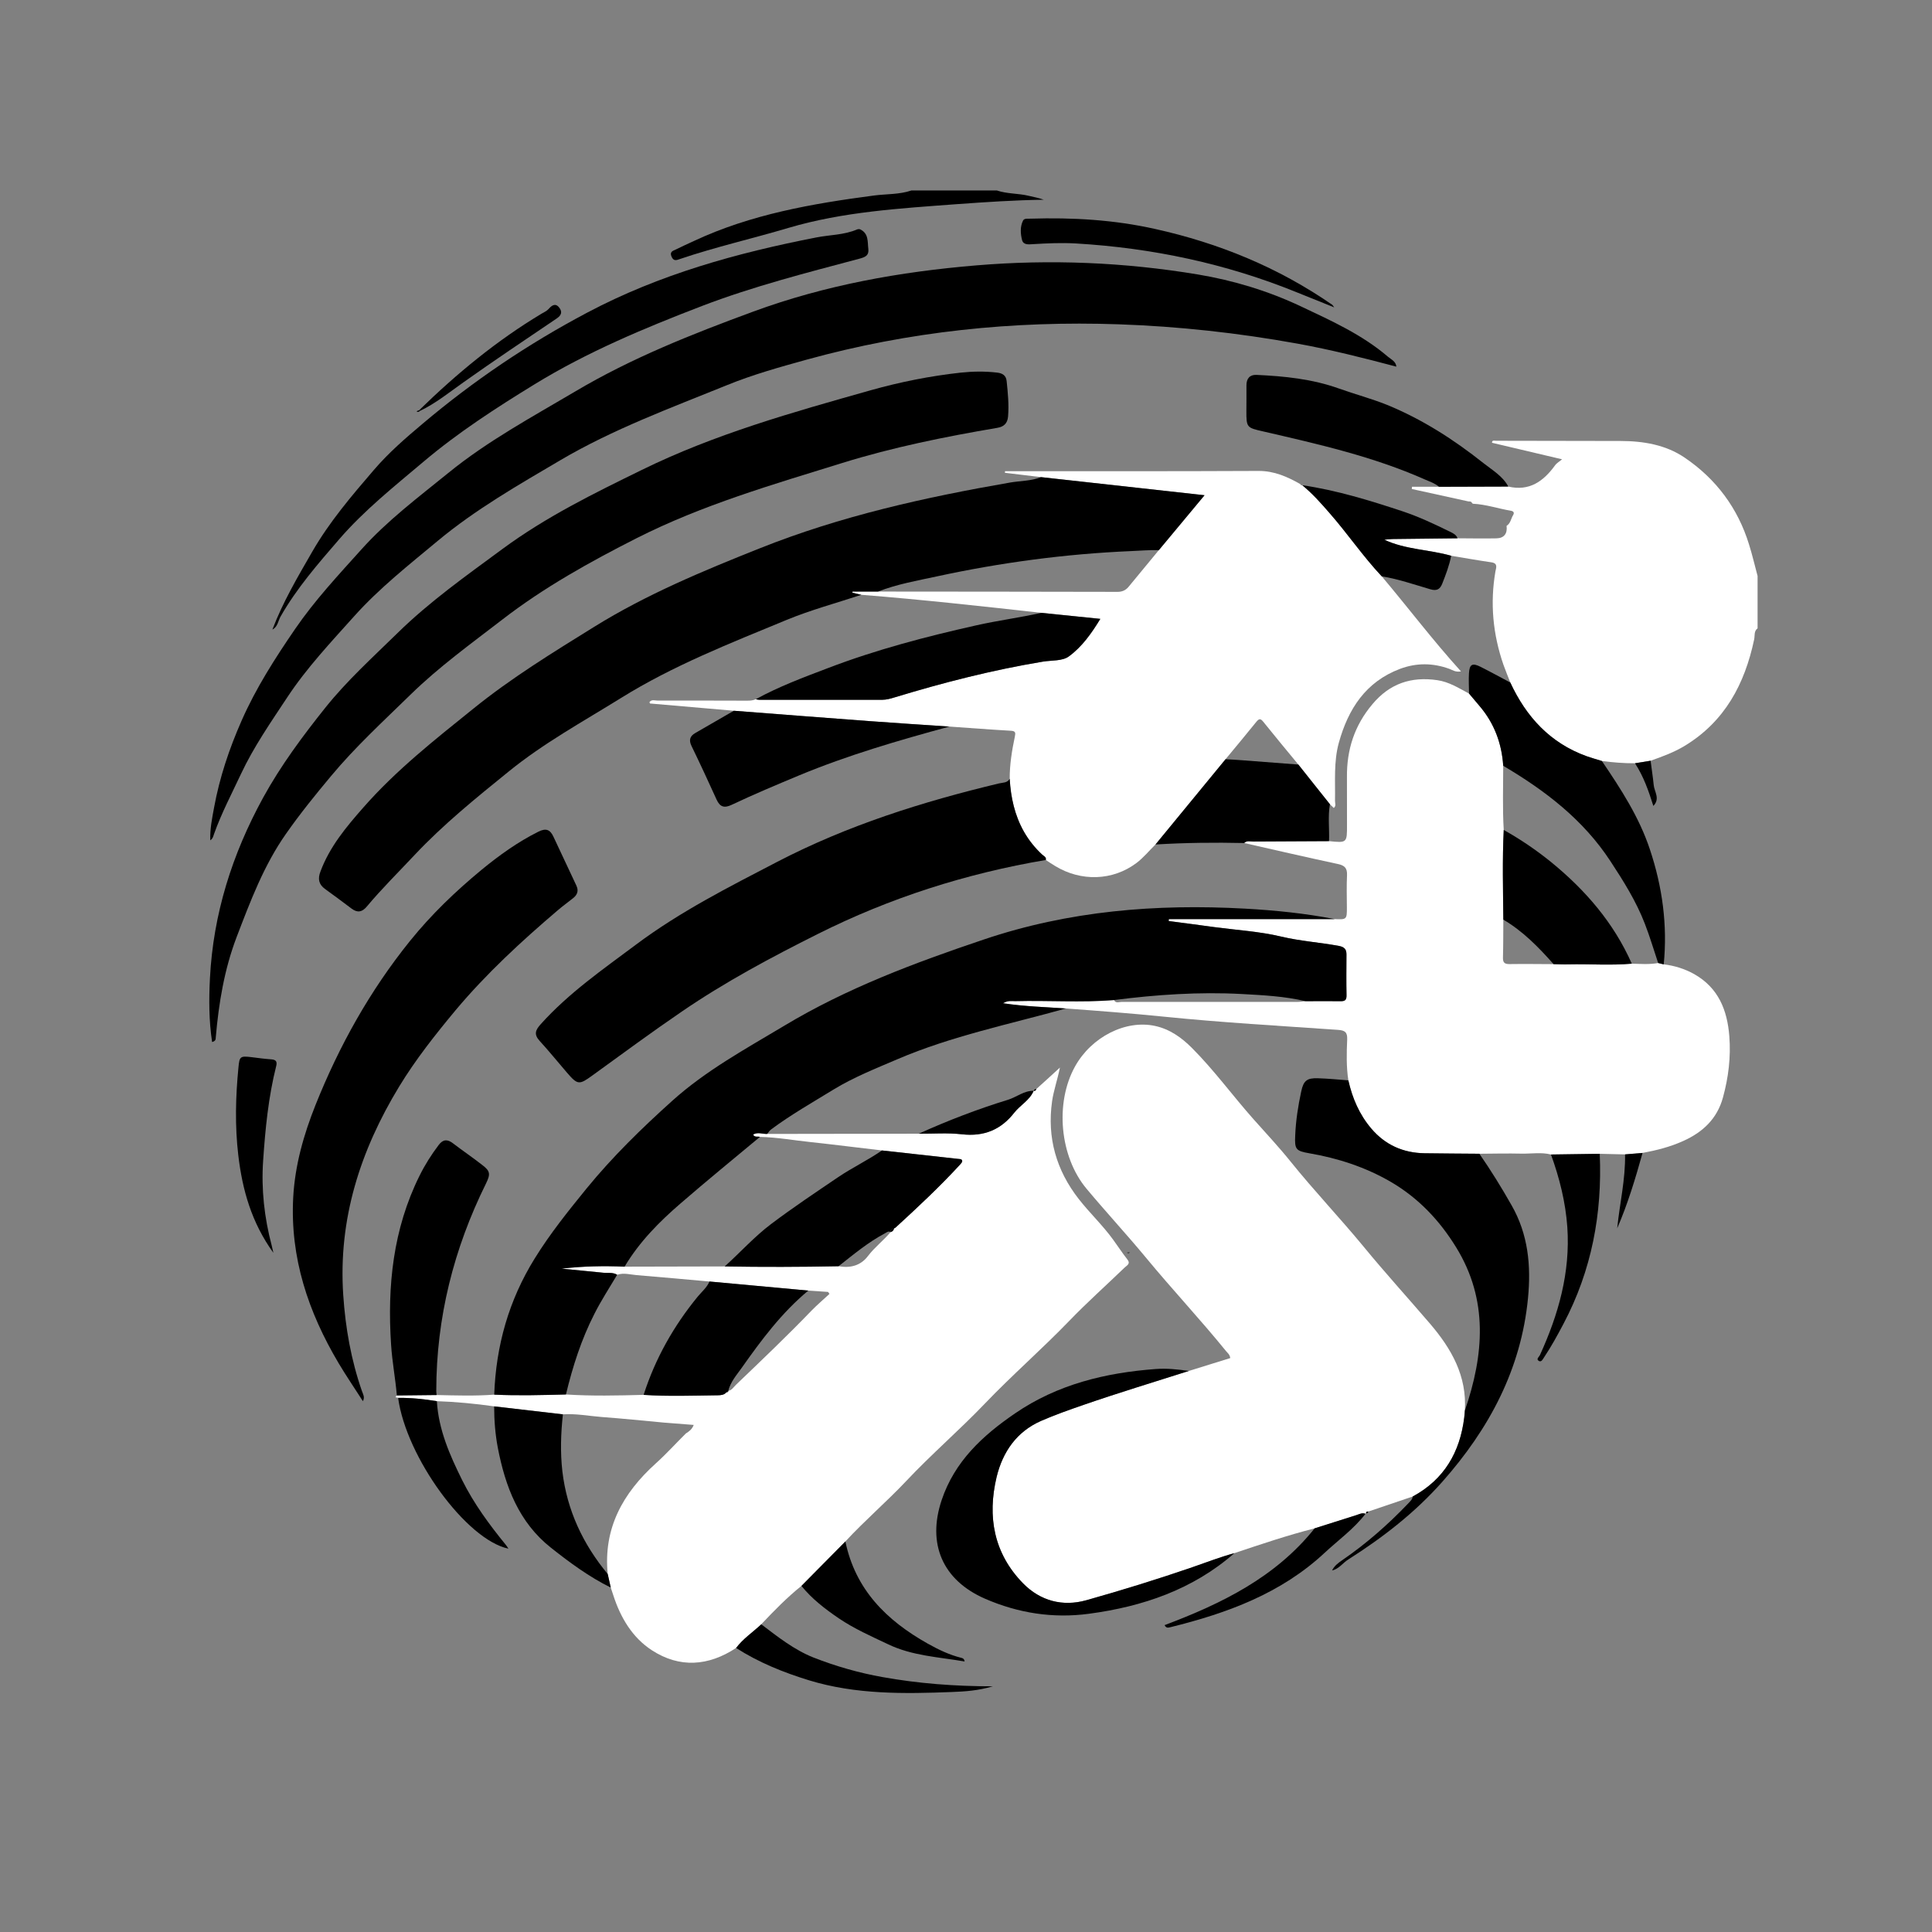 <?xml version="1.0" encoding="iso-8859-1"?>
<!-- Generator: Adobe Illustrator 16.0.0, SVG Export Plug-In . SVG Version: 6.00 Build 0)  -->
<!DOCTYPE svg PUBLIC "-//W3C//DTD SVG 1.1//EN" "http://www.w3.org/Graphics/SVG/1.1/DTD/svg11.dtd">
<svg version="1.1" id="Capa_1" xmlns="http://www.w3.org/2000/svg" xmlns:xlink="http://www.w3.org/1999/xlink" x="0px" y="0px"
	 width="566.93px" height="566.93px" viewBox="0 0 566.93 566.93" style="enable-background:new 0 0 566.93 566.93;"
	 xml:space="preserve">
<rect x="0" y="0" width="566.93" height="566.93" fill="#808080" stroke="none"/>
<path style="fill-rule:evenodd;clip-rule:evenodd;" d="M331.524,367.47c-0.189,0.261-0.42,0.346-0.844,0.097
	c0.372-0.033,0.615-0.045,0.866-0.067L331.524,367.47z"/>
<g>
	<g>
		<path style="fill-rule:evenodd;clip-rule:evenodd;fill:#FFFFFF;" d="M385.769,448.481c-7.957,2.031-15.746,4.662-23.54,7.274
			c-4.136,1.125-8.159,2.683-12.225,4.091c-10.282,3.55-20.709,6.766-31.182,9.715c-6.974,1.966-13.543,0.232-18.619-4.948
			c-8.584-8.792-10.526-19.568-7.749-31.217c1.789-7.337,5.859-13.281,13.015-16.431c4.102-1.792,8.348-3.281,12.558-4.737
			c10.213-3.531,20.552-6.655,30.839-9.938c4.061-1.236,8.101-2.535,12.14-3.77c-0.123-1.045-0.773-1.49-1.24-2.058
			c-7.631-9.399-15.917-18.211-23.602-27.542c-5.653-6.816-11.666-13.312-17.341-20.109c-7.855-9.398-9.314-25.166-3.358-35.876
			c4.82-8.67,14.864-13.773,23.518-11.872c4.321,0.95,7.764,3.425,10.833,6.5c6.503,6.53,11.905,13.975,18.01,20.852
			c3.688,4.139,7.478,8.193,10.952,12.518c6.842,8.498,14.366,16.404,21.294,24.802c6.33,7.715,13.022,15.07,19.502,22.626
			c6.347,7.402,10.912,15.387,10.275,25.563c-0.051,0.662-0.09,1.345-0.178,2.012c-1.249,10.205-5.881,18.191-15.115,23.201
			c-4.343,1.471-8.691,2.929-13.041,4.418c-0.404-0.032-0.685,0.047-0.669,0.557l-0.148,0.096c-0.989-0.384-1.831,0.128-2.689,0.396
			C393.914,445.871,389.859,447.217,385.769,448.481z"/>
		<path style="fill-rule:evenodd;clip-rule:evenodd;fill:#FFFFFF;" d="M116.83,410.197c-0.265-0.174-1.219,0.047-0.376-0.71
			c3.899-0.051,7.763-0.079,11.674-0.127c5.621,0.127,11.261,0.315,16.895-0.113c7.015,0.332,14.006,0.128,21.046-0.048
			c7.58,0.492,15.194,0.317,22.796,0.113c7.246,0.488,14.517,0.204,21.759,0.124c0.871-0.015,1.886-0.076,2.551-0.885
			c0.318,0,0.533-0.112,0.557-0.445l-0.024,0.048c1.069-0.224,1.601-1.175,2.317-1.854c7.467-7.16,14.949-14.276,22.124-21.727
			c1.672-1.709,3.505-3.262,5.254-4.895c-0.132-0.177-0.273-0.366-0.425-0.572c-1.943-0.125-3.862-0.249-5.786-0.394
			c-9.669-0.905-19.342-1.793-29.007-2.664c-7.106-0.633-14.212-1.283-21.327-1.869c-1.907-0.162-3.83-0.761-5.761-0.109
			c-1.246-0.763-2.658-0.463-3.994-0.587c-4.099-0.427-8.222-0.794-12.324-1.207c6.183-0.725,12.324-0.855,18.497-0.584
			c9.789-0.031,19.586-0.066,29.377-0.066c11.139,0.194,22.28,0.163,33.411-0.061c3.45,0.603,6.491-0.145,8.662-3.026
			c1.949-2.581,4.564-4.533,6.619-7.004l-0.025,0.019c0.57-0.131,0.885-0.524,1.043-1.049h-0.078
			c0.174-0.109,0.322-0.191,0.492-0.27c6.527-5.974,12.969-11.996,18.974-18.526c0.268-0.297,0.647-0.726,0.606-1.043
			c-0.09-0.634-0.751-0.539-1.235-0.602c-7.431-0.826-14.876-1.649-22.324-2.475c-6.946-0.805-13.875-1.693-20.823-2.44
			c-4.994-0.522-9.962-1.424-14.985-1.534c-0.639-0.224-1.527,0.234-2.006-0.682c1.367-0.809,2.765-0.142,4.135-0.191
			c14.816-0.032,29.655-0.048,44.47-0.063c4.23,0.031,8.517-0.314,12.71,0.174c6.433,0.714,11.423-1.316,15.351-6.37
			c1.769-2.232,4.517-3.626,5.675-6.402l-0.028,0.018c0.437,0.078,0.678-0.111,0.804-0.525c2.118-1.917,4.248-3.834,6.93-6.306
			c-0.794,3.835-1.857,6.781-2.303,9.871c-1.519,10.729,1.237,20.269,7.83,28.715c3.196,4.09,7.008,7.672,10.071,11.901
			c1.41,1.918,2.699,3.93,4.16,5.781c1.073,1.332-0.113,1.778-0.775,2.425c-5.391,5.199-11.007,10.206-16.215,15.608
			c-8.044,8.336-16.799,15.945-24.798,24.31c-7.481,7.812-15.69,14.863-23.08,22.725c-5.777,6.119-12.146,11.565-17.852,17.732
			c-4.314,4.34-8.596,8.681-12.896,13.042c-4.268,3.418-8.056,7.315-11.79,11.267c-2.473,2.328-5.328,4.201-7.383,6.94
			c-8.122,5.353-16.581,5.959-24.723,0.666c-5.754-3.745-9.223-9.62-11.328-16.197c-0.24-0.729-0.478-1.463-0.727-2.188
			c-0.293-1.329-0.593-2.646-0.891-3.978c-1.329-13.436,4.466-23.753,14.101-32.451c3.091-2.773,5.88-5.875,8.827-8.792
			c0.9-0.571,1.775-1.144,2.311-2.508c-3.041-0.237-5.859-0.441-8.707-0.68c-6.083-0.569-12.174-1.188-18.29-1.645
			c-3.784-0.288-7.544-1.049-11.397-0.781c-6.719-0.773-13.437-1.568-20.171-2.342c-5.576-0.792-11.172-1.334-16.812-1.522
			C124.43,410.545,120.659,410.151,116.83,410.197z"/>
		<g>
			<path style="fill-rule:evenodd;clip-rule:evenodd;fill:#FFFFFF;" d="M427.703,157.958c3.803,0.016,7.623,0.094,11.409,0.016
				c2.282-0.05,3.265-1.411,2.98-3.663c1.184-0.74,1.283-2.136,1.942-3.19c0.422-0.736,0.02-1.128-0.659-1.244
				c-3.724-0.621-7.321-1.873-11.145-2.061c-0.072-0.033-0.148-0.078-0.221-0.137c-0.195-0.466-0.573-0.592-1.058-0.529
				c-5.529-1.22-11.109-2.425-16.672-3.661c0.033-0.221,0.065-0.443,0.065-0.65c2.646,0,5.274,0,7.925,0
				c6.776-0.031,13.561-0.047,20.326-0.062c6.199,1.456,10.367-1.569,13.77-6.29c0.377-0.545,1.017-0.88,2.019-1.705
				c-7.243-1.706-13.901-3.28-20.57-4.855c0.013-0.856,0.681-0.589,1.127-0.589c12.2,0.017,24.397,0.033,36.587,0.065
				c6.721,0.017,13.249,1.108,18.811,4.88c9.221,6.244,15.624,14.802,18.912,25.52c0.958,3.037,1.672,6.166,2.496,9.214
				c0,5.133,0,10.255,0,15.364c-1.116,0.832-0.767,2.148-0.998,3.239c-2.76,13.073-8.591,24.087-20.41,31.26
				c-3.148,1.9-6.562,3.145-9.986,4.35c-1.519,0.249-3.075,0.504-4.585,0.744c-3.259,0.017-6.467-0.239-9.707-0.666
				c-1.505-0.468-3.027-0.89-4.527-1.42c-10.656-3.873-17.665-11.513-22.348-21.606c-0.68-1.735-1.38-3.455-2.011-5.206
				c-3.092-8.93-3.966-18.039-2.356-27.388c0.183-1.052,0.833-2.377-1.18-2.679c-3.945-0.571-7.86-1.269-11.794-1.919
				c-6.463-1.852-13.371-1.79-19.615-4.705c1.655-0.238,3.247-0.238,4.851-0.238C416.614,158.085,422.146,158.019,427.703,157.958z"
				/>
			<path style="fill-rule:evenodd;clip-rule:evenodd;fill:#FFFFFF;" d="M391.668,269.704c3.502,0.159,3.583,0.096,3.564-3.452
				c-0.025-3.14-0.105-6.325,0.041-9.478c0.088-2.011-0.7-2.821-2.66-3.232c-9.183-1.965-18.344-4.087-27.522-6.164
				c0.798-0.792,1.792-0.427,2.683-0.444c7.42-0.05,14.814-0.078,22.221-0.112c5.271,0.556,5.289,0.49,5.271-4.736
				c-0.032-4.676,0.019-9.367-0.014-14.041c-0.081-8.051,2.202-15.165,7.48-21.411c5.083-6.077,11.41-8.166,19.041-7.042
				c3.438,0.499,6.321,2.338,9.305,3.94c1.021,1.184,2.038,2.425,3.063,3.616c4.333,5.071,6.528,10.966,6.969,17.568
				c-0.008,6.259-0.227,12.534,0.151,18.809c-0.436,8.796-0.198,17.559-0.118,26.337c-0.033,3.725,0,7.434-0.11,11.157
				c-0.042,1.489,0.527,1.901,1.918,1.885c4.308-0.065,8.62,0,12.931,0.016c1.438,0.015,2.874,0.107,4.323,0.063
				c6.206-0.144,12.425,0.35,18.635-0.204c2.585,0.078,5.15,0.284,7.734-0.191c0.546,0.144,1.094,0.251,1.634,0.395
				c3.154,0.379,6.133,1.299,8.932,2.854c7.135,4.042,9.719,10.568,10.321,18.272c0.474,6.098-0.262,12.073-1.871,17.935
				c-1.708,6.243-5.91,10.189-11.634,12.756c-3.834,1.745-7.86,2.758-11.963,3.518c-1.708,0.145-3.419,0.285-5.133,0.431
				c-2.468-0.066-4.961-0.13-7.427-0.174c-4.789,0.077-9.533,0.159-14.313,0.206c-2.823-0.716-5.704-0.206-8.577-0.256
				c-4.134-0.094-8.293,0-12.436,0.032c-5.375-0.046-10.706-0.065-16.062-0.143c-6.297-0.097-11.575-2.441-15.674-7.274
				c-3.492-4.12-5.537-8.903-6.711-14.119c-0.603-3.993-0.52-7.984-0.338-11.996c0.087-2.122-0.643-2.677-2.702-2.817
				c-17.062-1.191-34.166-2.155-51.185-3.886c-9.541-0.962-19.076-1.692-28.647-2.394c-5.991-0.409-12-0.566-18.479-1.533
				c1.518-0.889,2.566-0.604,3.549-0.618c9.682-0.254,19.362,0.457,29.035-0.316c0.528,1.046,1.52,0.535,2.237,0.535
				c17.231,0.016,34.458,0.016,51.682,0c0.752,0,1.51-0.157,2.255-0.204c3.423,0,6.809-0.046,10.231,0
				c1.257,0.03,1.855-0.238,1.827-1.683c-0.083-3.992-0.034-7.985-0.017-11.992c0.017-1.539-0.587-2.22-2.181-2.536
				c-5.639-1.047-11.39-1.411-17.026-2.759c-6.338-1.501-12.944-1.885-19.453-2.753c-4.49-0.621-9.005-1.208-13.51-1.795
				c0.017-0.206,0.017-0.378,0.049-0.569C359.22,269.704,375.449,269.704,391.668,269.704z"/>
			<path style="fill-rule:evenodd;clip-rule:evenodd;fill:#FFFFFF;" d="M339.069,247.808c-1.865,1.82-3.534,3.897-5.604,5.448
				c-6.942,5.211-16.244,5.485-23.804,0.889c-0.933-0.553-1.865-1.187-2.781-1.792c0.214-0.87-0.59-1.141-1.056-1.568
				c-2.131-1.98-3.908-4.198-5.35-6.719c-2.731-4.833-3.879-10.077-4.185-15.531c-0.017-4.183,0.644-8.277,1.507-12.373
				c0.235-1.112,0.243-1.65-1.159-1.729c-6.01-0.34-12.042-0.807-18.039-1.228c-7.787-0.531-15.587-1.007-23.37-1.593
				c-13.304-0.992-26.592-2.012-39.889-3.05c-8.199-0.691-16.394-1.413-24.604-2.131c-0.032-0.011-0.056-0.153-0.163-0.372
				c0.61-0.911,1.621-0.477,2.434-0.477c8.411-0.025,16.83,0,25.28,0.022c1.18,0,2.386,0.081,3.496-0.428
				c0.334,0.064,0.665,0.176,0.995,0.176c12.017,0,24.026-0.018,36.034,0c1.317,0,2.526-0.346,3.76-0.729
				c14.282-4.343,28.726-8.035,43.467-10.475c2.583-0.417,5.735-0.132,7.617-1.537c3.821-2.787,6.656-6.768,9.227-11.012
				c-6.03-0.604-11.682-1.206-17.349-1.768c-17.579-1.957-35.159-3.9-52.788-5.292c-0.875-0.231-1.742-0.42-2.616-0.622
				c0.016-0.116,0.016-0.22,0.032-0.329c2.501,0,4.978,0,7.478,0c23.432,0.021,46.867,0.029,70.311,0.086
				c1.3,0,2.344-0.445,3.169-1.42c2.967-3.618,5.959-7.218,8.939-10.831c4.355-5.258,8.749-10.528,13.406-16.105
				c-16.262-1.809-32.129-3.574-47.983-5.311c-3.553-0.419-7.065-0.832-10.594-1.268c0.008-0.15,0.008-0.292,0.024-0.465
				c0.838,0,1.696,0,2.551,0c23.959,0,47.926,0.029,71.88-0.082c4.587-0.009,8.445,1.711,12.251,3.882
				c0.078,0.302,0.297,0.375,0.556,0.302h-0.021c2.958,2.411,5.485,5.261,7.984,8.136c5.312,6.054,9.827,12.735,15.341,18.598
				c7.75,9.189,14.984,18.778,23.263,27.904c-1.586,0.293-2.456-0.379-3.373-0.728c-4.848-1.777-9.685-1.816-14.501-0.022
				c-10.118,3.816-15.227,11.807-17.972,21.686c-1.541,5.593-1.016,11.341-1.124,17.047c-0.016,0.683,0.399,1.491-0.36,2.093
				c-0.404-0.414-0.785-0.746-1.143-1.092c-3.108-3.885-6.151-7.767-9.258-11.65c-3.445-4.184-6.94-8.366-10.337-12.611
				c-0.792-0.974-1.212-0.824-1.937,0.015c-2.986,3.694-6.04,7.37-9.086,11.038C352.782,231.119,345.918,239.456,339.069,247.808z"
				/>
		</g>
	</g>
	<path style="fill-rule:evenodd;clip-rule:evenodd;" d="M400.845,444.111c-0.016-0.51,0.265-0.589,0.669-0.557
		C401.446,443.917,401.234,444.095,400.845,444.111z"/>
	<path style="fill-rule:evenodd;clip-rule:evenodd;" d="M304.103,319.572c-0.126,0.414-0.367,0.604-0.804,0.525
		C303.438,319.732,303.694,319.556,304.103,319.572z"/>
	<path style="fill-rule:evenodd;clip-rule:evenodd;" d="M261.321,361.554c-0.181-0.861,0.603-0.81,1.043-1.049
		C262.206,361.029,261.892,361.423,261.321,361.554z"/>
	<path style="fill-rule:evenodd;clip-rule:evenodd;" d="M262.287,360.505c0.174-0.109,0.322-0.191,0.492-0.27
		C262.609,360.313,262.461,360.396,262.287,360.505z"/>
	<path style="fill-rule:evenodd;clip-rule:evenodd;" d="M213.175,408.552c0.193-0.129,0.384-0.286,0.557-0.445
		C213.708,408.439,213.493,408.552,213.175,408.552z"/>
	<g>
		<path style="fill-rule:evenodd;clip-rule:evenodd;" d="M380.987,224.352c3.106,3.884,6.149,7.765,9.272,11.65
			c-0.639,3.61-0.119,7.226-0.266,10.821c-7.406,0.034-14.801,0.062-22.221,0.112c-0.891,0.017-1.885-0.348-2.683,0.444
			c-8.669-0.193-17.348-0.096-26.021,0.429c6.849-8.352,13.713-16.688,20.559-25.015c1.617,0.087,3.23,0.156,4.829,0.292
			C369.968,223.498,375.483,223.94,380.987,224.352z"/>
		<g>
			<path style="fill-rule:evenodd;clip-rule:evenodd;" d="M178.333,461.887c0.297,1.331,0.598,2.648,0.891,3.978
				c-6.345-3.136-12.016-7.315-17.53-11.677c-9.45-7.463-13.407-17.953-15.607-29.316c-0.764-4.023-1.081-8.08-1.081-12.183
				c6.734,0.773,13.452,1.568,20.171,2.342c-0.611,5.595-0.793,11.157-0.148,16.784C166.4,443.222,171.059,453.11,178.333,461.887z"
				/>
			<g>
				<path style="fill-rule:evenodd;clip-rule:evenodd;" d="M128.128,409.36c-3.912,0.048-7.775,0.076-11.674,0.127
					c-0.429-4.992-1.382-9.921-1.696-14.962c-1.127-17.177,0.569-33.833,8.352-49.518c1.602-3.232,3.5-6.227,5.654-9.064
					c1.24-1.648,2.555-1.68,4.119-0.474c2.855,2.17,5.818,4.195,8.628,6.385c2.39,1.802,2.432,2.709,1.103,5.434
					c-9.475,19.157-14.576,39.366-14.592,60.805C128.021,408.502,128.066,408.915,128.128,409.36z"/>
				<path style="fill-rule:evenodd;clip-rule:evenodd;" d="M455.12,338.781c4.779-0.047,9.523-0.129,14.313-0.206
					c0.759,17.523-2.366,34.227-10.625,49.854c-1.789,3.392-3.606,6.733-5.734,9.902c-0.363,0.554-0.776,1.458-1.503,1.028
					c-0.922-0.539,0.049-1.173,0.298-1.695c5.438-11.916,8.954-24.245,8.052-37.539C459.403,352.774,457.633,345.703,455.12,338.781
					z"/>
				<path style="fill-rule:evenodd;clip-rule:evenodd;" d="M116.83,410.197c3.829-0.046,7.6,0.348,11.365,0.969
					c0.491,8.351,3.772,15.798,7.423,23.166c3.447,6.925,7.977,13.073,12.826,19.017c0.256,0.282,0.445,0.65,0.747,1.093
					C136.828,451.842,119.177,427.567,116.83,410.197z"/>
				<path style="fill-rule:evenodd;clip-rule:evenodd;" d="M476.859,338.749c1.714-0.146,3.425-0.286,5.133-0.431
					c-2.093,7.531-4.341,14.961-7.437,22.123C475.274,353.201,477.003,346.054,476.859,338.749z"/>
				<g>
					<path style="fill-rule:evenodd;clip-rule:evenodd;" d="M303.327,320.08c-1.158,2.776-3.906,4.17-5.675,6.402
						c-3.928,5.054-8.918,7.084-15.351,6.37c-4.193-0.488-8.48-0.143-12.71-0.174c8.517-3.852,17.258-7.208,26.175-9.952
						C298.333,321.934,300.476,320.036,303.327,320.08z"/>
					<path style="fill-rule:evenodd;clip-rule:evenodd;" d="M212.655,371.626c4.594-4.118,8.716-8.761,13.69-12.498
						c6.403-4.821,13.043-9.255,19.667-13.741c4.167-2.807,8.681-4.942,12.789-7.797c7.448,0.825,14.893,1.648,22.324,2.475
						c0.484,0.063,1.145-0.032,1.235,0.602c0.041,0.317-0.339,0.746-0.606,1.043c-6.005,6.53-12.447,12.553-18.974,18.526
						c-0.17,0.078-0.318,0.16-0.492,0.27h0.078c-0.441,0.239-1.225,0.188-1.043,1.049l0.025-0.019
						c-0.644-0.383-1.139,0.079-1.626,0.35c-4.984,2.629-9.272,6.241-13.655,9.681C234.935,371.789,223.794,371.82,212.655,371.626z
						"/>
					<g>
						<g>
							<path style="fill-rule:evenodd;clip-rule:evenodd;" d="M296.291,228.535c0.306,5.454,1.453,10.698,4.185,15.531
								c1.441,2.521,3.219,4.739,5.35,6.719c0.466,0.427,1.27,0.698,1.056,1.568c-23.369,3.962-45.767,11.11-66.923,21.726
								c-13.671,6.844-27.225,14.088-39.91,22.771c-8.864,6.054-17.485,12.406-26.171,18.7c-3.928,2.852-4.35,2.867-7.52-0.808
								c-2.653-3.075-5.236-6.278-7.993-9.288c-1.726-1.9-1.3-3.138,0.318-4.926c8.22-9.146,18.24-16.086,27.999-23.376
								c12.896-9.647,27.17-16.861,41.375-24.247c20.663-10.726,42.579-17.633,65.1-23.021
								C294.243,229.63,295.58,229.774,296.291,228.535z"/>
							<path style="fill-rule:evenodd;clip-rule:evenodd;" d="M305.534,179.833c5.667,0.562,11.318,1.163,17.349,1.768
								c-2.57,4.245-5.405,8.225-9.227,11.012c-1.882,1.404-5.034,1.12-7.617,1.537c-14.741,2.44-29.185,6.132-43.467,10.475
								c-1.234,0.383-2.443,0.729-3.76,0.729c-12.007-0.018-24.017,0-36.034,0c-0.33,0-0.661-0.112-0.995-0.176
								c6.764-3.709,13.943-6.385,21.12-9.111c14.191-5.435,28.859-9.27,43.688-12.59
								C292.875,182.067,299.255,181.244,305.534,179.833z"/>
							<path style="fill-rule:evenodd;clip-rule:evenodd;" d="M215.342,208.563c13.296,1.038,26.585,2.058,39.889,3.05
								c7.782,0.586,15.583,1.063,23.37,1.593c-14.95,4.063-29.816,8.39-44.127,14.334c-6.64,2.772-13.297,5.56-19.784,8.634
								c-2.203,1.046-3.445,0.604-4.427-1.567c-2.382-5.245-4.816-10.509-7.35-15.72c-0.825-1.728-0.47-2.885,1.14-3.802
								C207.823,212.913,211.578,210.74,215.342,208.563z"/>
							<path style="fill-rule:evenodd;clip-rule:evenodd;" d="M216.002,483.584c2.056-2.739,4.911-4.612,7.383-6.94
								c4.832,3.655,9.656,7.494,15.338,9.747c6.557,2.567,13.354,4.515,20.32,5.748c10.443,1.87,20.996,2.694,32.304,2.694
								c-4.332,1.283-8.13,1.52-11.901,1.667c-14.134,0.553-28.284,0.772-42.026-3.423
								C229.881,490.762,222.646,487.844,216.002,483.584z"/>
							<g>
								<g>
									<path style="fill-rule:evenodd;clip-rule:evenodd;" d="M391.668,269.704c-16.219,0-32.448,0-48.679,0
										c-0.032,0.191-0.032,0.364-0.049,0.569c4.505,0.588,9.02,1.175,13.51,1.795c6.509,0.868,13.115,1.252,19.453,2.753
										c5.637,1.348,11.388,1.712,17.026,2.759c1.594,0.316,2.197,0.998,2.181,2.536c-0.018,4.006-0.066,8,0.017,11.992
										c0.028,1.444-0.57,1.713-1.827,1.683c-3.423-0.046-6.809,0-10.231,0c-6.133-1.459-12.439-1.761-18.722-2.108
										c-12.53-0.665-25.011,0.178-37.452,1.777c-9.673,0.773-19.354,0.063-29.035,0.316c-0.982,0.015-2.031-0.271-3.549,0.618
										c6.479,0.967,12.487,1.124,18.479,1.533c-16.567,4.628-33.5,8.068-49.429,14.881c-6.339,2.712-12.801,5.278-18.664,8.843
										c-6.229,3.817-12.567,7.419-18.427,11.772c-0.446,0.335-0.771,0.858-1.147,1.317c-1.37,0.05-2.768-0.617-4.135,0.191
										c0.479,0.916,1.367,0.458,2.006,0.682c-7.762,6.464-15.599,12.867-23.217,19.459c-6.33,5.449-12.173,11.359-16.498,18.618
										c-6.172-0.271-12.314-0.141-18.497,0.584c4.102,0.413,8.226,0.78,12.324,1.207c1.336,0.124,2.748-0.176,3.994,0.587
										c-2.253,3.801-4.685,7.511-6.677,11.469c-3.837,7.498-6.388,15.499-8.352,23.66c-7.041,0.176-14.031,0.38-21.046,0.048
										c0.52-14.34,4.258-27.666,11.884-39.963c4.508-7.294,9.809-13.883,15.179-20.487c7.625-9.338,16.202-17.701,25.153-25.753
										c9.916-8.921,21.487-15.213,32.799-21.992c18.441-11.095,38.402-18.542,58.687-25.374
										c24.957-8.414,50.543-10.488,76.603-9.046C374.176,267.121,382.972,268.011,391.668,269.704z"/>
									<path style="fill-rule:evenodd;clip-rule:evenodd;" d="M488.207,282.984c-0.54-0.144-1.088-0.251-1.634-0.395
										c-1.3-3.852-2.442-7.78-3.929-11.583c-2.533-6.545-6.239-12.457-10.069-18.288c-7.98-12.203-19.15-20.726-31.466-28.001
										c-0.44-6.602-2.636-12.497-6.969-17.568c-1.025-1.191-2.043-2.432-3.063-3.633c-0.027-1.95-0.131-3.898-0.027-5.865
										c0.147-2.726,0.966-3.199,3.375-1.994c2.954,1.48,5.848,3.083,8.762,4.625c4.683,10.094,11.691,17.733,22.348,21.606
										c1.5,0.53,3.022,0.952,4.527,1.42c5.561,8.191,10.949,16.479,14.085,25.939
										C487.804,260.199,489.347,271.436,488.207,282.984z"/>
									<path style="fill-rule:evenodd;clip-rule:evenodd;" d="M442.598,142.777c-6.766,0.015-13.55,0.031-20.326,0.062
										c-1.193-1.013-2.675-1.499-4.074-2.107c-15.263-6.781-31.434-10.419-47.604-14.152c-4.704-1.074-4.879-1.1-4.851-6.068
										c0-2.455,0.051-4.943,0.018-7.408c-0.018-1.974,0.947-3.177,2.918-3.097c8.225,0.379,16.357,1.188,24.252,4.011
										c4.636,1.663,9.442,2.928,14.031,4.766c10.357,4.223,19.685,10.236,28.365,17.129
										C437.877,137.936,440.952,139.686,442.598,142.777z"/>
								</g>
								<path style="fill-rule:evenodd;clip-rule:evenodd;" d="M80.225,367.637c-6.455-8.955-9.107-18.524-10.301-28.65
									c-1.01-8.574-0.796-17.178,0.05-25.766c0.293-3.233,0.533-3.393,3.796-3.013c1.94,0.253,3.88,0.508,5.835,0.648
									c1.33,0.098,1.792,0.604,1.446,1.965c-2.3,9.112-3.203,18.464-3.838,27.826c-0.57,8.369,0.354,16.64,2.508,24.803
									C79.829,365.941,79.933,366.415,80.225,367.637z"/>
								<path style="fill-rule:evenodd;clip-rule:evenodd;" d="M479.769,223.974c1.51-0.239,3.066-0.495,4.585-0.744
									c0.287,2.374,0.684,4.737,0.908,7.096c0.181,1.997,1.98,4.04-0.1,6.166C483.783,232.117,482.29,227.808,479.769,223.974z"/>
							</g>
							<g>
								<path style="fill-rule:evenodd;clip-rule:evenodd;" d="M106.492,411.166c-2.481-3.867-4.94-7.465-7.151-11.19
									c-8.881-14.973-14.245-30.899-13.301-48.582c0.516-9.492,3.071-18.429,6.571-27.208
									c6.948-17.352,15.932-33.469,27.707-48.08c6.259-7.763,13.328-14.529,20.95-20.835c5.212-4.279,10.63-8.18,16.688-11.206
									c2.286-1.157,3.499-0.601,4.456,1.475c2.254,4.803,4.475,9.554,6.727,14.34c0.698,1.49,0.302,2.648-0.908,3.63
									c-1.515,1.22-3.116,2.358-4.605,3.644c-10.638,9.063-20.936,18.557-29.919,29.269c-5.934,7.132-11.719,14.435-16.551,22.376
									c-11.419,18.792-17.931,38.902-16.436,61.216c0.646,9.647,2.311,19.091,5.512,28.252
									C106.534,409.123,107.12,409.978,106.492,411.166z"/>
								<path style="fill-rule:evenodd;clip-rule:evenodd;" d="M235.175,465.377c4.3-4.361,8.582-8.702,12.896-13.042
									c2.933,14.117,12.037,23.153,24.149,29.963c3.181,1.777,6.355,3.313,9.882,4.183c0.413,0.099,0.818,0.24,0.958,1.065
									c-7.665-1.32-15.356-1.635-22.471-5.055c-4.955-2.347-9.908-4.531-14.451-7.605
									C242.116,472.146,238.261,469.184,235.175,465.377z"/>
								<g>
									<path style="fill-rule:evenodd;clip-rule:evenodd;" d="M405.455,169.114c-5.514-5.862-10.029-12.544-15.341-18.598
										c-2.499-2.875-5.026-5.725-7.984-8.136c10.12,1.477,19.854,4.484,29.534,7.687c4.756,1.601,9.29,3.73,13.797,5.949
										c0.928,0.454,1.862,0.864,2.242,1.941c-5.557,0.062-11.089,0.127-16.622,0.189c-1.604,0-3.195,0-4.851,0.238
										c6.244,2.916,13.152,2.854,19.606,4.705c-0.545,2.838-1.567,5.509-2.625,8.192c-0.676,1.698-1.654,2.189-3.539,1.625
										C414.959,171.522,410.319,169.92,405.455,169.114z"/>
									<g>
										<g>
											<path style="fill-rule:evenodd;clip-rule:evenodd;" d="M292.527,55.892c3.053,1.037,6.314,0.814,9.417,1.585
												c1.444,0.349,2.914,0.601,4.347,1.132c-8.522,0.11-17,0.689-25.433,1.292c-16.656,1.25-33.436,2.211-49.521,6.98
												c-10.585,3.147-21.359,5.586-31.85,9.135c-1.032,0.38-1.856,0.666-2.442-0.745c-0.586-1.371,0.384-1.663,1.204-2.03
												c1.759-0.866,3.533-1.677,5.324-2.5c16.779-7.868,34.764-10.981,52.93-13.375c3.644-0.467,7.398-0.268,10.944-1.473
												C275.802,55.892,284.158,55.892,292.527,55.892z"/>
										</g>
										<path style="fill-rule:evenodd;clip-rule:evenodd;" d="M391.512,90.199c-3.851-1.554-7.383-2.971-10.912-4.391
											c-20.797-8.462-42.48-13.04-64.851-14.366c-4.271-0.243-8.53-0.048-12.792,0.213c-1.186,0.091-2.663,0.223-3.042-1.209
											c-0.471-1.877-0.611-3.922,0.288-5.713c0.359-0.723,1.378-0.522,2.15-0.564c12.318-0.387,24.584,0.323,36.604,3.021
											c18.681,4.137,36.202,11.308,52.016,22.276C391.087,89.566,391.164,89.739,391.512,90.199z"/>
										<g>
											<path style="fill-rule:evenodd;clip-rule:evenodd;" d="M257.641,173.591c-2.5,0-4.977,0-7.478,0
												c-0.016,0.109-0.016,0.212-0.032,0.329c0.874,0.201,1.741,0.391,2.616,0.622c-7.371,2.438-14.882,4.451-22.044,7.415
												c-16.5,6.823-33.212,13.365-48.441,22.843c-11.203,6.956-22.836,13.316-33.096,21.678
												c-9.507,7.702-19.085,15.448-27.5,24.401c-4.691,5.01-9.615,9.858-14.055,15.169c-1.362,1.614-2.707,1.852-4.391,0.616
												c-2.583-1.951-5.183-3.882-7.816-5.784c-1.881-1.348-2.195-2.98-1.378-5.12c2.707-7.287,7.564-13.087,12.595-18.807
												c9.595-10.939,20.963-19.889,32.253-28.982c11.171-9.036,23.341-16.498,35.494-24.038
												c15.356-9.527,31.92-16.398,48.625-23.053c23.715-9.467,48.422-14.95,73.452-19.292c3.016-0.508,6.126-0.43,9.024-1.578
												c15.868,1.737,31.735,3.502,47.997,5.311c-4.657,5.578-9.051,10.848-13.406,16.105c-2.74-0.058-5.466,0.166-8.188,0.285
												c-19.197,0.824-38.18,3.36-56.956,7.425C269.101,170.398,263.22,171.418,257.641,173.591z"/>
											<path style="fill-rule:evenodd;clip-rule:evenodd;" d="M409.775,107.598c-9.619-2.551-19.288-4.998-29.108-6.775
												c-17.321-3.129-34.749-5.046-52.327-5.658c-31.067-1.077-61.657,2.087-91.638,10.373
												c-7.899,2.185-15.806,4.389-23.375,7.478c-16.563,6.72-33.393,12.91-48.871,22.012
												c-12.38,7.289-24.929,14.467-36.027,23.703c-8.422,7.016-17.097,13.846-24.442,22.032
												c-6.875,7.677-13.982,15.208-19.672,23.831c-4.833,7.321-9.859,14.541-13.598,22.503
												c-2.722,5.831-5.744,11.535-7.905,17.62c-0.224,0.618-0.302,1.314-1.109,1.871c-0.113-3.358,0.539-6.481,1.109-9.587
												c1.617-8.843,4.457-17.304,8.083-25.531c4.214-9.57,9.809-18.3,15.686-26.875c5.769-8.43,12.677-15.812,19.457-23.355
												c7.622-8.495,16.667-15.275,25.45-22.409c11.57-9.427,24.612-16.449,37.356-23.99
												c16.507-9.793,34.193-16.781,52.111-23.38c21.203-7.803,43.124-11.717,65.516-13.586
												c21.78-1.825,43.462-0.924,65.008,2.659c10.465,1.743,20.663,4.838,30.221,9.351c8.896,4.199,17.966,8.278,25.553,14.77
												c0.981,0.823,2.376,1.408,2.5,2.961L409.775,107.598z"/>
											<path style="fill-rule:evenodd;clip-rule:evenodd;" d="M62.241,305.774c-0.949-6.297-0.949-12.474-0.636-18.671
												c0.954-18.904,6.529-36.447,15.591-53.005c5.2-9.474,11.58-18.049,18.289-26.455c6.355-7.948,13.866-14.731,21.1-21.815
												c9.484-9.314,20.243-16.906,30.88-24.75c12.698-9.365,26.716-16.261,40.79-23.143
												c21.466-10.546,44.304-16.94,67.182-23.398c8.737-2.458,17.489-4.199,26.444-5.187c3.574-0.375,7.155-0.431,10.738-0.01
												c1.485,0.174,2.596,0.785,2.77,2.457c0.362,3.469,0.712,6.949,0.419,10.443c-0.185,1.996-1.196,2.983-3.226,3.321
												c-15.315,2.602-30.543,5.678-45.353,10.274c-20.488,6.353-41.156,12.339-60.382,22.074
												c-13.712,6.955-27.248,14.469-39.463,23.915c-9.161,7.064-18.586,13.864-26.885,21.977
												c-7.977,7.797-16.214,15.341-23.361,23.928c-4.581,5.482-9.096,11.059-13.189,16.908
												c-6.524,9.272-10.486,19.824-14.509,30.331c-3.616,9.491-5.25,19.36-6.121,29.428
												C63.272,304.868,63.396,305.454,62.241,305.774z"/>
											<path style="fill-rule:evenodd;clip-rule:evenodd;" d="M79.933,184.737c3.066-8.05,7.396-15.402,11.687-22.835
												c5.055-8.778,11.556-16.399,18.112-24.024c4.313-5.02,9.223-9.287,14.237-13.5
												c14.963-12.638,31.037-23.493,48.406-32.673c21.187-11.212,43.842-17.479,67.17-22.029
												c3.966-0.781,8.113-0.702,11.955-2.345c0.264-0.117,0.731-0.141,0.961-0.005c2.489,1.227,2.085,3.613,2.349,5.774
												c0.189,1.811-0.829,2.299-2.303,2.727c-15.641,4.165-31.371,8.167-46.507,13.958
												c-16.924,6.5-33.691,13.503-49.179,23.011c-11.236,6.893-22.37,14.097-32.459,22.613
												c-8.555,7.233-17.419,14.26-24.803,22.802c-6.218,7.194-12.507,14.408-17.253,22.756
												C81.587,182.249,81.505,183.937,79.933,184.737z"/>
											<path style="fill-rule:evenodd;clip-rule:evenodd;" d="M123.028,120.348c10.99-10.723,22.737-20.421,35.939-28.33
												c0.73-0.441,1.465-0.728,2.075-1.408c0.766-0.864,1.853-1.821,2.998-0.427c1.06,1.313,0.734,2.33-0.723,3.299
												c-9.165,6.2-18.36,12.339-27.389,18.752c-4.136,2.928-8.064,6.128-12.686,8.339
												C123.168,120.496,123.109,120.427,123.028,120.348z"/>
											<path style="fill-rule:evenodd;clip-rule:evenodd;" d="M123.242,120.575c-0.302,0.269-0.635,0.445-1.006,0.098
												c0.284-0.112,0.537-0.214,0.792-0.324C123.109,120.427,123.168,120.496,123.242,120.575z"/>
										</g>
									</g>
								</g>
							</g>
						</g>
						<g>
							<path style="fill-rule:evenodd;clip-rule:evenodd;" d="M395.661,317.021c1.174,5.216,3.219,9.999,6.711,14.119
								c4.099,4.833,9.377,7.178,15.674,7.274c5.355,0.077,10.687,0.097,16.062,0.143c3.382,4.866,6.502,9.921,9.442,15.104
								c4.9,8.552,5.748,17.743,4.834,27.224c-2.021,20.882-11.363,38.361-25.114,53.892c-8.065,9.112-17.495,16.4-27.652,22.851
								c-1.631,1.034-2.745,2.807-4.788,3.218l0.034,0.043c0.631-1.346,1.736-2.198,2.931-3.021
								c7.068-4.833,13.457-10.447,19.383-16.641c0.56-0.619,1.262-1.156,1.378-2.09c9.234-5.01,13.866-12.996,15.115-23.201
								c0.088-0.667,0.127-1.35,0.178-2.012c5.621-16.355,6.949-32.521-2.592-47.966c-4.861-7.877-11.033-14.421-19.156-19.161
								c-7.486-4.342-15.479-6.925-23.909-8.382c-3.945-0.682-4.325-1.156-4.12-5.246c0.175-4.342,0.841-8.634,1.76-12.881
								c0.664-3.187,1.69-3.996,4.914-3.882C389.721,316.5,392.688,316.783,395.661,317.021z"/>
							<path style="fill-rule:evenodd;clip-rule:evenodd;" d="M348.865,402.29c-10.287,3.283-20.626,6.407-30.839,9.938
								c-4.21,1.456-8.456,2.945-12.558,4.737c-7.155,3.149-11.226,9.094-13.015,16.431c-2.777,11.648-0.835,22.425,7.749,31.217
								c5.076,5.181,11.646,6.914,18.619,4.948c10.473-2.949,20.899-6.165,31.182-9.715c4.065-1.408,8.089-2.966,12.225-4.091
								c-12.23,10.711-26.932,15.687-42.703,17.793c-10.513,1.41-20.73-0.173-30.509-4.432
								c-12.422-5.435-17.003-16.065-12.698-28.919c3.808-11.36,12.017-18.942,21.541-25.452
								c12.471-8.54,26.561-11.932,41.329-13.024C342.418,401.48,345.654,401.835,348.865,402.29z"/>
							<path style="fill-rule:evenodd;clip-rule:evenodd;" d="M385.769,448.481c4.091-1.265,8.146-2.61,12.238-3.879
								c0.858-0.268,1.7-0.779,2.689-0.396c-3.4,4.433-7.923,7.668-11.974,11.438c-12.837,11.969-28.604,17.73-45.237,21.836
								c-0.78,0.194-1.272,0.302-1.747-0.598C358.455,470.586,374.277,462.873,385.769,448.481z"/>
							<path style="fill-rule:evenodd;clip-rule:evenodd;" d="M213.175,408.552c-0.665,0.809-1.68,0.87-2.551,0.885
								c-7.242,0.08-14.513,0.364-21.759-0.124c3.409-10.648,8.823-20.234,15.911-28.873c1.185-1.429,2.667-2.632,3.409-4.391
								c9.665,0.871,19.337,1.759,29.007,2.664c-7.795,6.465-13.779,14.497-19.556,22.689c-1.51,2.127-3.286,4.108-3.929,6.752
								l0.024-0.048C213.559,408.266,213.369,408.423,213.175,408.552z"/>
						</g>
					</g>
				</g>
			</g>
		</g>
		<path style="fill-rule:evenodd;clip-rule:evenodd;" d="M478.839,282.78c-6.21,0.553-12.429,0.06-18.635,0.204
			c-1.449,0.045-2.885-0.047-4.323-0.063c-4.376-4.946-8.974-9.667-14.738-13.059c-0.08-8.778-0.317-17.541,0.118-26.318
			c4.863,2.724,9.452,5.83,13.842,9.378C465.245,261.196,473.524,270.769,478.839,282.78z"/>
	</g>
</g>
</svg>
